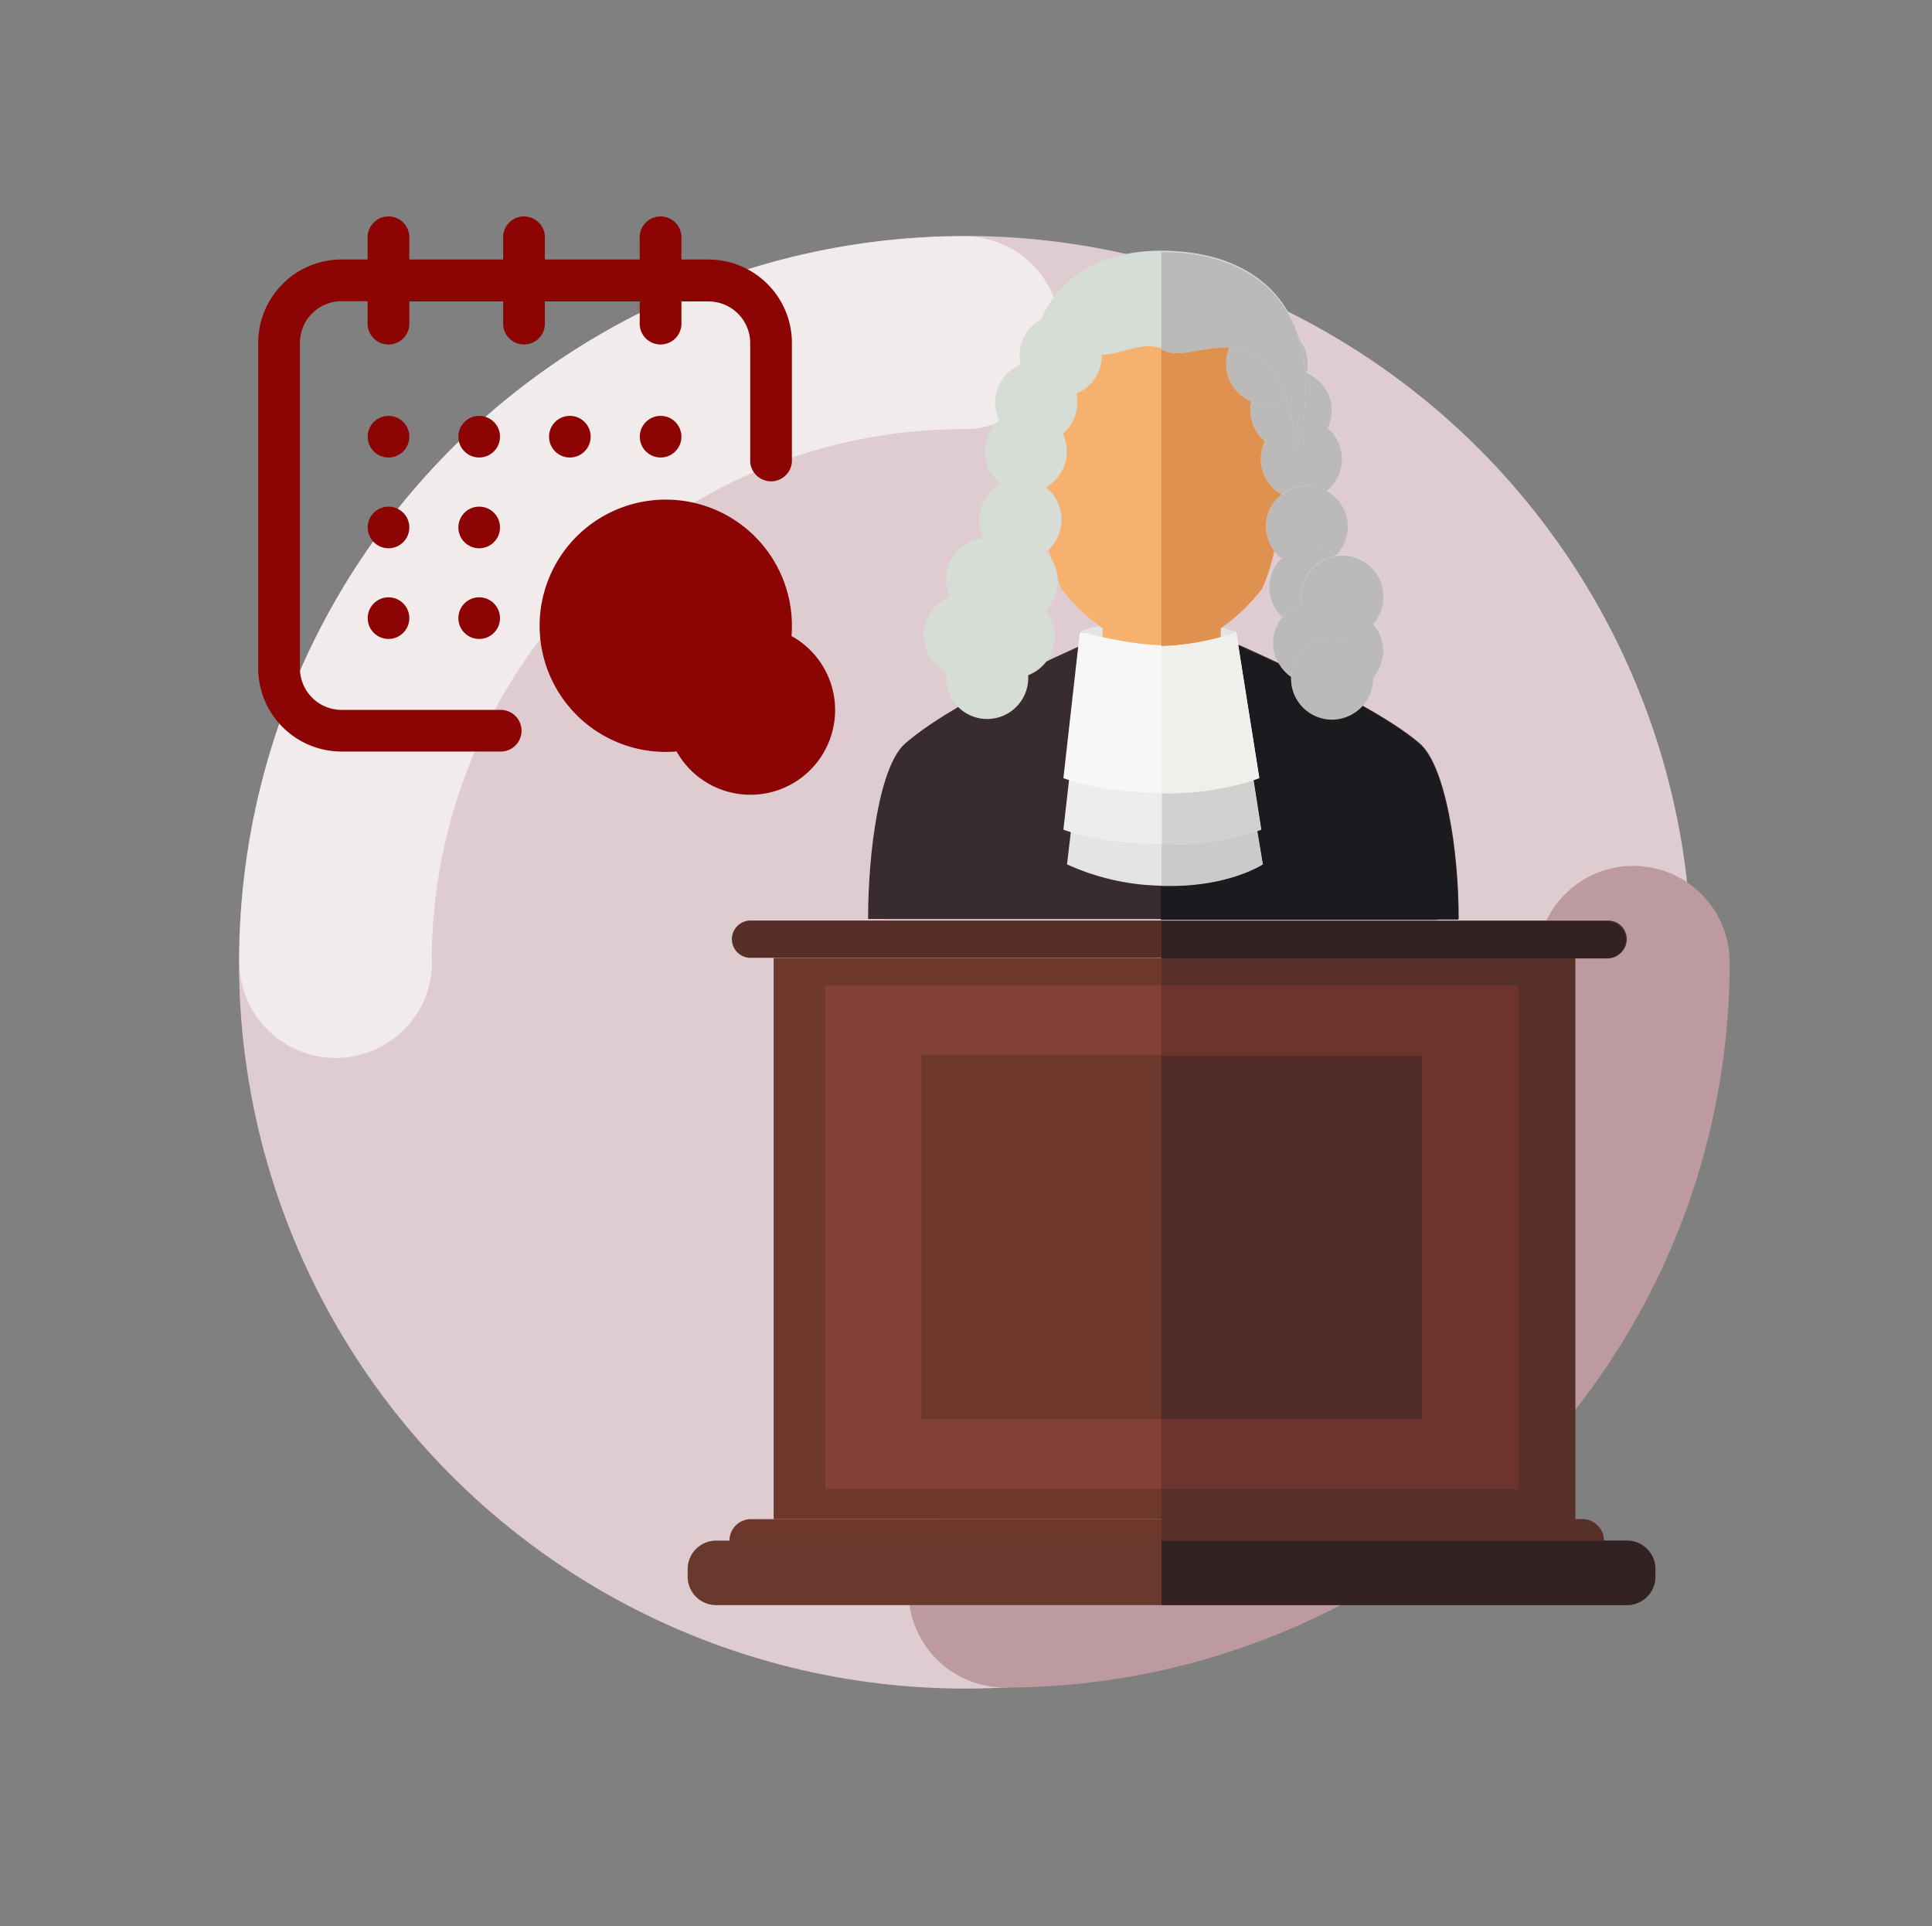 <svg xmlns="http://www.w3.org/2000/svg" width="322" height="321" viewBox="0 0 322 321">
  <rect x="0" y="0" width="322" height="321" fill="#808080" stroke="none"/>
  <g id="Grupo_55733" data-name="Grupo 55733" transform="translate(-1019 -2410)">
    <g id="Layer_1" data-name="Layer 1" transform="translate(1019.24 2409.73)">
      <g id="Grupo_55453" data-name="Grupo 55453" transform="translate(39.593 39.593)">
        <circle id="Elipse_4142" data-name="Elipse 4142" cx="121.042" cy="121.042" r="121.042" fill="#deccd0"/>
        <path id="Trazado_106440" data-name="Trazado 106440" d="M222.374,128.563A88.735,88.735,0,0,1,133.7,217.3a16.063,16.063,0,1,0,0,32.127A120.8,120.8,0,0,0,254.5,128.563a16.063,16.063,0,0,0-32.127,0Z" transform="translate(-6.057 -7.522)" fill="#bd9aa0"/>
        <path id="Trazado_106441" data-name="Trazado 106441" d="M62.923,151.657a88.67,88.67,0,0,1,88.735-88.67,16.063,16.063,0,0,0,0-32.127A120.8,120.8,0,0,0,30.86,151.722a16.063,16.063,0,1,0,32.127,0Z" transform="translate(-30.796 -30.796)" fill="#f2ebec"/>
      </g>
      <rect id="Rectángulo_5823" data-name="Rectángulo 5823" width="322" height="321" transform="translate(-0.24 0.269)" fill="none"/>
      <g id="Grupo_55456" data-name="Grupo 55456" transform="translate(114.372 42.044)">
        <path id="Trazado_106442" data-name="Trazado 106442" d="M154.164,85.582c-10.653,0-14.264-3.071-14.264-3.071s4.138-1.915,14.766-1.838a29.184,29.184,0,0,1,11.309,1.94S164.8,85.582,154.164,85.582Z" transform="translate(-74.489 -19.049)" fill="#e3e4e3"/>
        <rect id="Rectángulo_5824" data-name="Rectángulo 5824" width="133.61" height="93.528" transform="translate(14.329 117.871)" fill="#6d372c"/>
        <path id="Trazado_106443" data-name="Trazado 106443" d="M243.887,122.687a3.1,3.1,0,0,1-3.1,3.11H97.646a3.11,3.11,0,0,1,0-6.207H240.8a3.084,3.084,0,0,1,3.084,3.1Z" transform="translate(-87.365 -7.951)" fill="#572e28"/>
        <path id="Trazado_106444" data-name="Trazado 106444" d="M240.163,200.794a3.573,3.573,0,0,1-3.573,3.585H98.213a3.585,3.585,0,1,1,0-7.158H236.59a3.56,3.56,0,0,1,3.572,3.572Z" transform="translate(-87.457 14.178)" fill="#6d372c"/>
        <path id="Trazado_106445" data-name="Trazado 106445" d="M250.3,205.963a4.742,4.742,0,0,1-4.691,4.78H93.7a4.729,4.729,0,0,1-4.7-4.78V204.78A4.742,4.742,0,0,1,93.7,200H245.613a4.742,4.742,0,0,1,4.691,4.78Z" transform="translate(-89 14.972)" fill="#69392d"/>
        <rect id="Rectángulo_5825" data-name="Rectángulo 5825" width="115.477" height="83.98" transform="translate(22.913 122.408)" fill="#814134"/>
        <rect id="Rectángulo_5826" data-name="Rectángulo 5826" width="83.414" height="60.656" transform="translate(38.951 134.063)" fill="#6d372c"/>
        <path id="Trazado_106446" data-name="Trazado 106446" d="M198.693,116.34c-2.39-2.12-8.2-6.7-28.156-15.421V93.709a30.841,30.841,0,0,0,6.888-6.605A35.661,35.661,0,0,0,179.866,79a7.71,7.71,0,0,0,2.647-3.855c.848-2.57.514-5.14-.681-6.091,1.092-9.214.925-23.735-7.531-25.7-10.281-8.07-26.087-3.264-30.842,3.457-4.279,6.014-4.421,14.252-3.637,21.975-1.516.771-2,3.521-1.079,6.425a7.71,7.71,0,0,0,2.8,4,35.289,35.289,0,0,0,2.416,8.006,30.3,30.3,0,0,0,6.862,6.58v7.158c-12.272,5.41-19.276,9.265-23.337,11.913l-.6.4-1.079.732a33.585,33.585,0,0,0-3.136,2.455c-3.727,3.29-5.783,15.537-7.967,25.933h91.973C204.463,131.876,202.471,119.63,198.693,116.34Z" transform="translate(-81.673 -30.891)" fill="#f5b16d" fill-rule="evenodd"/>
        <path id="Trazado_106447" data-name="Trazado 106447" d="M151.055,82.83c-22.926,10.036-29.8,15.421-32.525,17.773-4.189,3.714-6.13,17.76-6.13,29.21h98.437c0-11.874-2.275-25.5-6.425-29.21-2.724-2.39-10.2-7.71-33.129-17.773l-9.6,15.832Z" transform="translate(-82.329 -18.431)" fill="#392c2f" fill-rule="evenodd"/>
        <path id="Trazado_106448" data-name="Trazado 106448" d="M165.976,82.2c-1.555.655-2.429,2.789-12.542,2.789S141.6,82.421,139.9,82.1c-1.028.553,13.069,29.39,13.069,29.39S166.683,83.462,165.976,82.2Z" transform="translate(-74.504 -18.639)" fill="#7ca8b6"/>
        <path id="Trazado_106449" data-name="Trazado 106449" d="M140.937,94.14,138.2,117.477a39.439,39.439,0,0,0,17,3.56c10.281,0,15.665-3.637,15.665-3.637l-3.855-23.131Z" transform="translate(-74.974 -15.207)" fill="#e3e4e3"/>
        <path id="Trazado_106450" data-name="Trazado 106450" d="M140.506,88.8l-2.776,24.416s6.078,2.416,16.577,2.416,16.436-2.57,16.436-2.57l-3.855-24.224a49.038,49.038,0,0,1-12.414,2.2C148.923,91.1,140.506,88.8,140.506,88.8Z" transform="translate(-75.108 -16.729)" fill="#edeeec"/>
        <path id="Trazado_106451" data-name="Trazado 106451" d="M142.579,53.917a6.849,6.849,0,1,1-6.849-6.837,6.849,6.849,0,0,1,6.849,6.837Z" transform="translate(-77.631 -28.622)" fill="#d6dcd6"/>
        <path id="Trazado_106452" data-name="Trazado 106452" d="M145.749,47.785A6.849,6.849,0,1,1,138.9,41a6.849,6.849,0,0,1,6.849,6.785Z" transform="translate(-76.727 -30.356)" fill="#d6dcd6"/>
        <path id="Trazado_106453" data-name="Trazado 106453" d="M141.219,60.269a6.849,6.849,0,1,1-6.849-6.849A6.849,6.849,0,0,1,141.219,60.269Z" transform="translate(-78.019 -26.815)" fill="#d6dcd6"/>
        <path id="Trazado_106454" data-name="Trazado 106454" d="M140.529,69.119a6.849,6.849,0,1,1-6.849-6.849A6.849,6.849,0,0,1,140.529,69.119Z" transform="translate(-78.215 -24.292)" fill="#d6dcd6"/>
        <path id="Trazado_106455" data-name="Trazado 106455" d="M140.039,77.059a6.849,6.849,0,1,1-6.849-6.849,6.849,6.849,0,0,1,6.849,6.849Z" transform="translate(-78.355 -22.029)" fill="#d6dcd6"/>
        <path id="Trazado_106456" data-name="Trazado 106456" d="M139.629,84.309a6.849,6.849,0,1,1-6.849-6.849A6.849,6.849,0,0,1,139.629,84.309Z" transform="translate(-78.472 -19.962)" fill="#d6dcd6"/>
        <g id="Grupo_55454" data-name="Grupo 55454" transform="translate(89.776 11.929)">
          <path id="Trazado_106457" data-name="Trazado 106457" d="M162,54.845a6.8,6.8,0,1,0,6.8-6.785A6.8,6.8,0,0,0,162,54.845Z" transform="translate(-157.965 -40.272)" fill="#d6dcd6"/>
          <path id="Trazado_106458" data-name="Trazado 106458" d="M158.86,48.772a6.8,6.8,0,1,0,6.8-6.772,6.8,6.8,0,0,0-6.8,6.772Z" transform="translate(-158.86 -42)" fill="#d6dcd6"/>
          <path id="Trazado_106459" data-name="Trazado 106459" d="M163.36,61.148a6.8,6.8,0,1,0,6.8-6.8,6.8,6.8,0,0,0-6.8,6.8Z" transform="translate(-157.577 -38.479)" fill="#d6dcd6"/>
          <path id="Trazado_106460" data-name="Trazado 106460" d="M164,69.918a6.785,6.785,0,1,0,1.987-4.811A6.8,6.8,0,0,0,164,69.918Z" transform="translate(-157.395 -35.979)" fill="#d6dcd6"/>
          <path id="Trazado_106461" data-name="Trazado 106461" d="M164.49,77.785a6.772,6.772,0,1,0,1.984-4.8,6.785,6.785,0,0,0-1.984,4.8Z" transform="translate(-157.255 -33.733)" fill="#d6dcd6"/>
          <path id="Trazado_106462" data-name="Trazado 106462" d="M164.93,84.975a6.8,6.8,0,1,0,6.8-6.785A6.8,6.8,0,0,0,164.93,84.975Z" transform="translate(-157.13 -31.683)" fill="#d6dcd6"/>
        </g>
        <path id="Trazado_106463" data-name="Trazado 106463" d="M140.48,82.12l-2.75,24.416s6.014,2.429,16.423,2.429,16.256-2.57,16.256-2.57l-3.855-24.224a48.165,48.165,0,0,1-12.285,2.2C148.795,84.407,140.48,82.12,140.48,82.12Z" transform="translate(-75.108 -18.633)" fill="#f8f7f6"/>
        <path id="Trazado_106464" data-name="Trazado 106464" d="M140.882,48.72c5.667,3.855,10.049-1.889,15.164.565S175,39.943,178.02,65.837c4.845-18.775-2.493-32.191-20.96-33.078-19.713-.951-27.668,14.213-22.219,32.859C136.14,55.737,136.679,53.706,140.882,48.72Z" transform="translate(-76.409 -32.717)" fill="#d6dcd6" fill-rule="evenodd"/>
        <path id="Trazado_106465" data-name="Trazado 106465" d="M133.319,84.1a6.849,6.849,0,1,1-6.785-6.849,6.849,6.849,0,0,1,6.785,6.849Z" transform="translate(-80.271 -20.022)" fill="#d6dcd6"/>
        <path id="Trazado_106466" data-name="Trazado 106466" d="M136.209,76.862a6.849,6.849,0,1,1-2-4.852A6.849,6.849,0,0,1,136.209,76.862Z" transform="translate(-79.447 -22.088)" fill="#d6dcd6"/>
        <path id="Trazado_106467" data-name="Trazado 106467" d="M136.209,89.639a6.849,6.849,0,1,1-6.849-6.849,6.849,6.849,0,0,1,6.849,6.849Z" transform="translate(-79.447 -18.442)" fill="#d6dcd6"/>
        <path id="Trazado_106468" data-name="Trazado 106468" d="M182.3,86.012a6.85,6.85,0,1,1-2-4.852,6.849,6.849,0,0,1,2,4.852Z" transform="translate(-66.308 -19.48)" fill="#d6dcd6"/>
        <path id="Trazado_106469" data-name="Trazado 106469" d="M182.3,78.979a6.849,6.849,0,1,1-6.849-6.849,6.849,6.849,0,0,1,6.849,6.849Z" transform="translate(-66.308 -21.481)" fill="#d6dcd6"/>
        <path id="Trazado_106470" data-name="Trazado 106470" d="M180.949,89.639A6.849,6.849,0,1,1,174.1,82.79,6.849,6.849,0,0,1,180.949,89.639Z" transform="translate(-66.692 -18.442)" fill="#d6dcd6"/>
        <g id="Grupo_55455" data-name="Grupo 55455" transform="translate(78.878 0.235)">
          <path id="Trazado_106471" data-name="Trazado 106471" d="M158.246,81.63l-.116.09v1.491c1.375-.347,2.275-.63,2.493-.694h.116A17,17,0,0,0,158.246,81.63Z" transform="translate(-148.171 -19.008)" fill="#e3e4e3"/>
          <path id="Trazado_106472" data-name="Trazado 106472" d="M219.394,124.5H150.45v4.536h59.4v83.916h-59.4v5.012h68.944Z" transform="translate(-150.36 -6.787)" fill="#58302a"/>
          <path id="Trazado_106473" data-name="Trazado 106473" d="M224.882,125.874a3.1,3.1,0,0,0,0-6.194H150.45v6.194Z" transform="translate(-150.36 -8.161)" fill="#332223"/>
          <path id="Trazado_106474" data-name="Trazado 106474" d="M220.551,197.23h-70.1v3.56h73.712a3.56,3.56,0,0,0-3.611-3.56Z" transform="translate(-150.36 13.947)" fill="#58302a"/>
          <path id="Trazado_106475" data-name="Trazado 106475" d="M232.759,205.973v-1.2a4.729,4.729,0,0,0-4.691-4.768H150.45v10.73h77.619a4.729,4.729,0,0,0,4.691-4.768Z" transform="translate(-150.36 14.739)" fill="#332223"/>
          <path id="Trazado_106476" data-name="Trazado 106476" d="M209.846,128.03h-59.4v11.643h43.371V200.29H150.45v11.656h59.4Z" transform="translate(-150.36 -5.781)" fill="#6d332e"/>
          <rect id="Rectángulo_5827" data-name="Rectángulo 5827" width="43.371" height="60.617" transform="translate(0.09 133.892)" fill="#512c2a"/>
          <path id="Trazado_106477" data-name="Trazado 106477" d="M160.322,93.576V92.085l.116-.09a30.919,30.919,0,0,0,6.772-6.515,29.918,29.918,0,0,0,2.03-6.31,6.682,6.682,0,0,1,1.285-9.381A6.76,6.76,0,0,1,167,63.877a6.567,6.567,0,0,1,.694-2.93,6.747,6.747,0,0,1-2.429-5.14,7.325,7.325,0,0,1,.18-1.529,6.785,6.785,0,0,1-4.228-6.271,6.683,6.683,0,0,1,.578-2.724c-4.151-.167-8.366,1.722-10.718.591-.218-.1-.437-.167-.643-.244V95.041h.193a41.791,41.791,0,0,0,9.689-1.465Z" transform="translate(-150.363 -29.373)" fill="#df914f"/>
          <path id="Trazado_106478" data-name="Trazado 106478" d="M196.45,129.586h3.483c0-11.861-2.275-25.483-6.425-29.184a55.732,55.732,0,0,0-9.574-6.348,6.76,6.76,0,0,1-5.012,2.223,6.837,6.837,0,0,1-6.849-6.849,2.962,2.962,0,0,1,0-.334,6.888,6.888,0,0,1-1.966-2.03c-2.095-.99-4.356-2.018-6.824-3.123l3.5,22.078s-.347.154-.99.36l1.285,8.225-.668.244.925,5.539s-5.423,3.65-15.665,3.65H150.38v5.6h45.98Z" transform="translate(-150.38 -18.35)" fill="#1b1a1e"/>
          <path id="Trazado_106479" data-name="Trazado 106479" d="M160.07,82.322h.116A.206.206,0,0,0,160.07,82.322Z" transform="translate(-147.618 -18.813)" fill="#7ca8b6"/>
          <path id="Trazado_106480" data-name="Trazado 106480" d="M167.349,113.529l-.925-5.539a48.486,48.486,0,0,1-15.768,2.262h-.206v6.875h1.285C161.926,117.178,167.349,113.529,167.349,113.529Z" transform="translate(-150.36 -11.493)" fill="#c9cac9"/>
          <path id="Trazado_106481" data-name="Trazado 106481" d="M166.406,109.879l.668-.244-1.285-8.225a48.653,48.653,0,0,1-15.28,2.159v8.571h.206A48.486,48.486,0,0,0,166.406,109.879Z" transform="translate(-150.343 -13.369)" fill="#d0d2d0"/>
          <path id="Trazado_106482" data-name="Trazado 106482" d="M168.85,56.178a6.67,6.67,0,0,1,4.048,1.606,6.643,6.643,0,0,0,.694-2.93,6.759,6.759,0,0,0-4.228-6.284,1.994,1.994,0,0,1-.193.591,35.651,35.651,0,0,1-.321,7.017Z" transform="translate(-145.115 -28.433)" fill="#bbbab8"/>
          <path id="Trazado_106483" data-name="Trazado 106483" d="M168.929,55.37A29.436,29.436,0,0,0,168,51.99a6.657,6.657,0,0,1-3.264.874,6.837,6.837,0,0,1-2.57-.514,7.325,7.325,0,0,0-.18,1.529,6.747,6.747,0,0,0,2.429,5.14A6.759,6.759,0,0,1,168.929,55.37Z" transform="translate(-147.07 -27.458)" fill="#bbbab8"/>
          <path id="Trazado_106484" data-name="Trazado 106484" d="M169.345,50.371a2.877,2.877,0,0,1,.193-.591,7.416,7.416,0,0,0,.18-1.516,6.7,6.7,0,0,0-1.388-4.074,26.677,26.677,0,0,1,1.015,6.181Z" transform="translate(-145.263 -29.681)" fill="#bbbab8"/>
          <path id="Trazado_106485" data-name="Trazado 106485" d="M168.9,53.916c-2.249-6.76-5.834-8.494-9.484-8.636A6.682,6.682,0,0,0,158.84,48a6.824,6.824,0,0,0,6.8,6.785,6.657,6.657,0,0,0,3.264-.874Z" transform="translate(-147.968 -29.371)" fill="#bbbab8"/>
          <path id="Trazado_106486" data-name="Trazado 106486" d="M169.393,59.777c-.231-1.9-.514-3.585-.848-5.14a6.76,6.76,0,0,0-4.511,3.662,6.567,6.567,0,0,0-.694,2.93,6.76,6.76,0,0,0,3.521,5.911,6.605,6.605,0,0,1,7.4-.565,6.769,6.769,0,0,0-3.842-12.105,48.955,48.955,0,0,1-1.028,5.307Z" transform="translate(-146.685 -26.751)" fill="#bbbab8"/>
          <path id="Trazado_106487" data-name="Trazado 106487" d="M166.667,64.669a6.721,6.721,0,0,0-.064,10.64,6.734,6.734,0,0,1,9-.475,6.772,6.772,0,0,0-8.918-10.165Z" transform="translate(-146.491 -24.253)" fill="#bbbab8"/>
          <path id="Trazado_106488" data-name="Trazado 106488" d="M166.447,73.073a6.747,6.747,0,0,0,.141,9.754,6.772,6.772,0,0,1,3.251-2.159,8.2,8.2,0,0,1-.116-1.285,6.824,6.824,0,0,1,5.8-6.734l-.09-.077a6.734,6.734,0,0,0-9,.475Z" transform="translate(-146.374 -22.017)" fill="#bbbab8"/>
          <path id="Trazado_106489" data-name="Trazado 106489" d="M169.636,86.443V86.3a6.8,6.8,0,0,1,1.735-4.511,6.837,6.837,0,0,1-1.619-3.251A6.772,6.772,0,0,0,166.5,80.7a6.657,6.657,0,0,0-.527,7.9,6.888,6.888,0,0,0,1.953,2.095,6.708,6.708,0,0,1,1.709-4.254Z" transform="translate(-146.235 -19.889)" fill="#bbbab8"/>
          <path id="Trazado_106490" data-name="Trazado 106490" d="M165.768,106.848c.643-.206.99-.36.99-.36l-3.5-22.078-.334-2.12h-.116c-.218.064-1.118.347-2.493.694a41.791,41.791,0,0,1-9.677,1.5h-.193v24.519a48.487,48.487,0,0,0,15.318-2.159Z" transform="translate(-150.36 -18.82)" fill="#efefec"/>
          <path id="Trazado_106491" data-name="Trazado 106491" d="M161.81,48.8c3.65.141,7.235,1.876,9.484,8.636a29.439,29.439,0,0,1,.925,3.38c.334,1.529.617,3.213.848,5.14a48.952,48.952,0,0,0,1.028-5.282,35.648,35.648,0,0,0,.347-7.017,26.679,26.679,0,0,0-1.015-6.181c-2.57-8.584-9.792-14.02-21.319-14.573H150.45V49.143c.206.077.424.141.643.244C153.444,50.518,157.659,48.629,161.81,48.8Z" transform="translate(-150.36 -32.9)" fill="#bbbab8"/>
          <path id="Trazado_106492" data-name="Trazado 106492" d="M175.435,83.409a6.772,6.772,0,0,1-5.14-2.339,6.8,6.8,0,0,0-1.735,4.511v.141a6.772,6.772,0,0,1,5.14-2.313,6.849,6.849,0,0,1,6.837,6.7,6.772,6.772,0,0,0,0-9A6.8,6.8,0,0,1,175.435,83.409Z" transform="translate(-145.197 -19.168)" fill="#bbbab8"/>
          <path id="Trazado_106493" data-name="Trazado 106493" d="M168.58,79.074a8.206,8.206,0,0,0,.116,1.285,6.849,6.849,0,1,0,6.734-8.109,5.757,5.757,0,0,0-1.054.116A6.824,6.824,0,0,0,168.58,79.074Z" transform="translate(-145.192 -21.682)" fill="#bbbab8"/>
          <path id="Trazado_106494" data-name="Trazado 106494" d="M174.072,82.89a6.85,6.85,0,0,0-6.811,6.5,2.955,2.955,0,0,0,0,.334,6.837,6.837,0,0,0,6.849,6.849,6.927,6.927,0,0,0,6.849-6.849v-.141a6.849,6.849,0,0,0-6.888-6.7Z" transform="translate(-145.569 -18.649)" fill="#bbbab8"/>
        </g>
      </g>
      <g id="Grupo_55457" data-name="Grupo 55457" transform="translate(42.793 36.349)">
        <circle id="Elipse_4143" data-name="Elipse 4143" cx="3.47" cy="3.47" r="3.47" transform="translate(63.599 33.225)" fill="#8c0404"/>
        <path id="Trazado_106495" data-name="Trazado 106495" d="M108.361,35.449h-4.523v-3.47a3.483,3.483,0,1,0-6.952,0v3.47H81.079v-3.47a3.483,3.483,0,1,0-6.952,0v3.47H58.488v-3.47a3.483,3.483,0,1,0-6.952,0v3.47H47.192A13.917,13.917,0,0,0,33.3,49.354v54.2A13.9,13.9,0,0,0,47.192,117.45H73.78a3.47,3.47,0,0,0,0-6.939H47.192a6.952,6.952,0,0,1-6.939-6.952v-54.2A6.952,6.952,0,0,1,47.192,42.4h4.344V45.91a3.483,3.483,0,1,0,6.952,0V42.44H74.127v3.47a3.483,3.483,0,1,0,6.952,0V42.44H96.886v3.47a3.483,3.483,0,1,0,6.952,0V42.44h4.523a6.952,6.952,0,0,1,6.939,6.952V69.157a3.483,3.483,0,0,0,6.952,0v-19.8a13.917,13.917,0,0,0-13.892-13.9Z" transform="translate(-33.3 -28.285)" fill="#8c0404"/>
        <path id="Trazado_106496" data-name="Trazado 106496" d="M90.824,65a21.024,21.024,0,1,0,21.024,21.024A21.024,21.024,0,0,0,90.824,65Zm0,35.1a14.112,14.112,0,1,0,0-.051Z" transform="translate(-22.895 -17.819)" fill="#8c0404"/>
        <path id="Trazado_106497" data-name="Trazado 106497" d="M91.967,80.145H90.412V76.5a3.483,3.483,0,0,0-6.952,0v7.132a3.47,3.47,0,0,0,3.47,3.47h5.038a3.483,3.483,0,1,0,0-6.952Z" transform="translate(-19 -15.474)" fill="#8c0404"/>
        <circle id="Elipse_4144" data-name="Elipse 4144" cx="3.47" cy="3.47" r="3.47" transform="translate(48.473 33.225)" fill="#8c0404"/>
        <circle id="Elipse_4145" data-name="Elipse 4145" cx="3.47" cy="3.47" r="3.47" transform="translate(33.361 48.351)" fill="#8c0404"/>
        <circle id="Elipse_4146" data-name="Elipse 4146" cx="3.47" cy="3.47" r="3.47" transform="translate(18.248 33.225)" fill="#8c0404"/>
        <circle id="Elipse_4147" data-name="Elipse 4147" cx="3.47" cy="3.47" r="3.47" transform="translate(18.248 48.351)" fill="#8c0404"/>
        <circle id="Elipse_4148" data-name="Elipse 4148" cx="3.47" cy="3.47" r="3.47" transform="translate(18.248 63.463)" fill="#8c0404"/>
        <circle id="Elipse_4149" data-name="Elipse 4149" cx="3.47" cy="3.47" r="3.47" transform="translate(33.361 63.463)" fill="#8c0404"/>
        <circle id="Elipse_4150" data-name="Elipse 4150" cx="3.47" cy="3.47" r="3.47" transform="translate(33.361 33.225)" fill="#8c0404"/>
      </g>
    </g>
  </g>
</svg>
